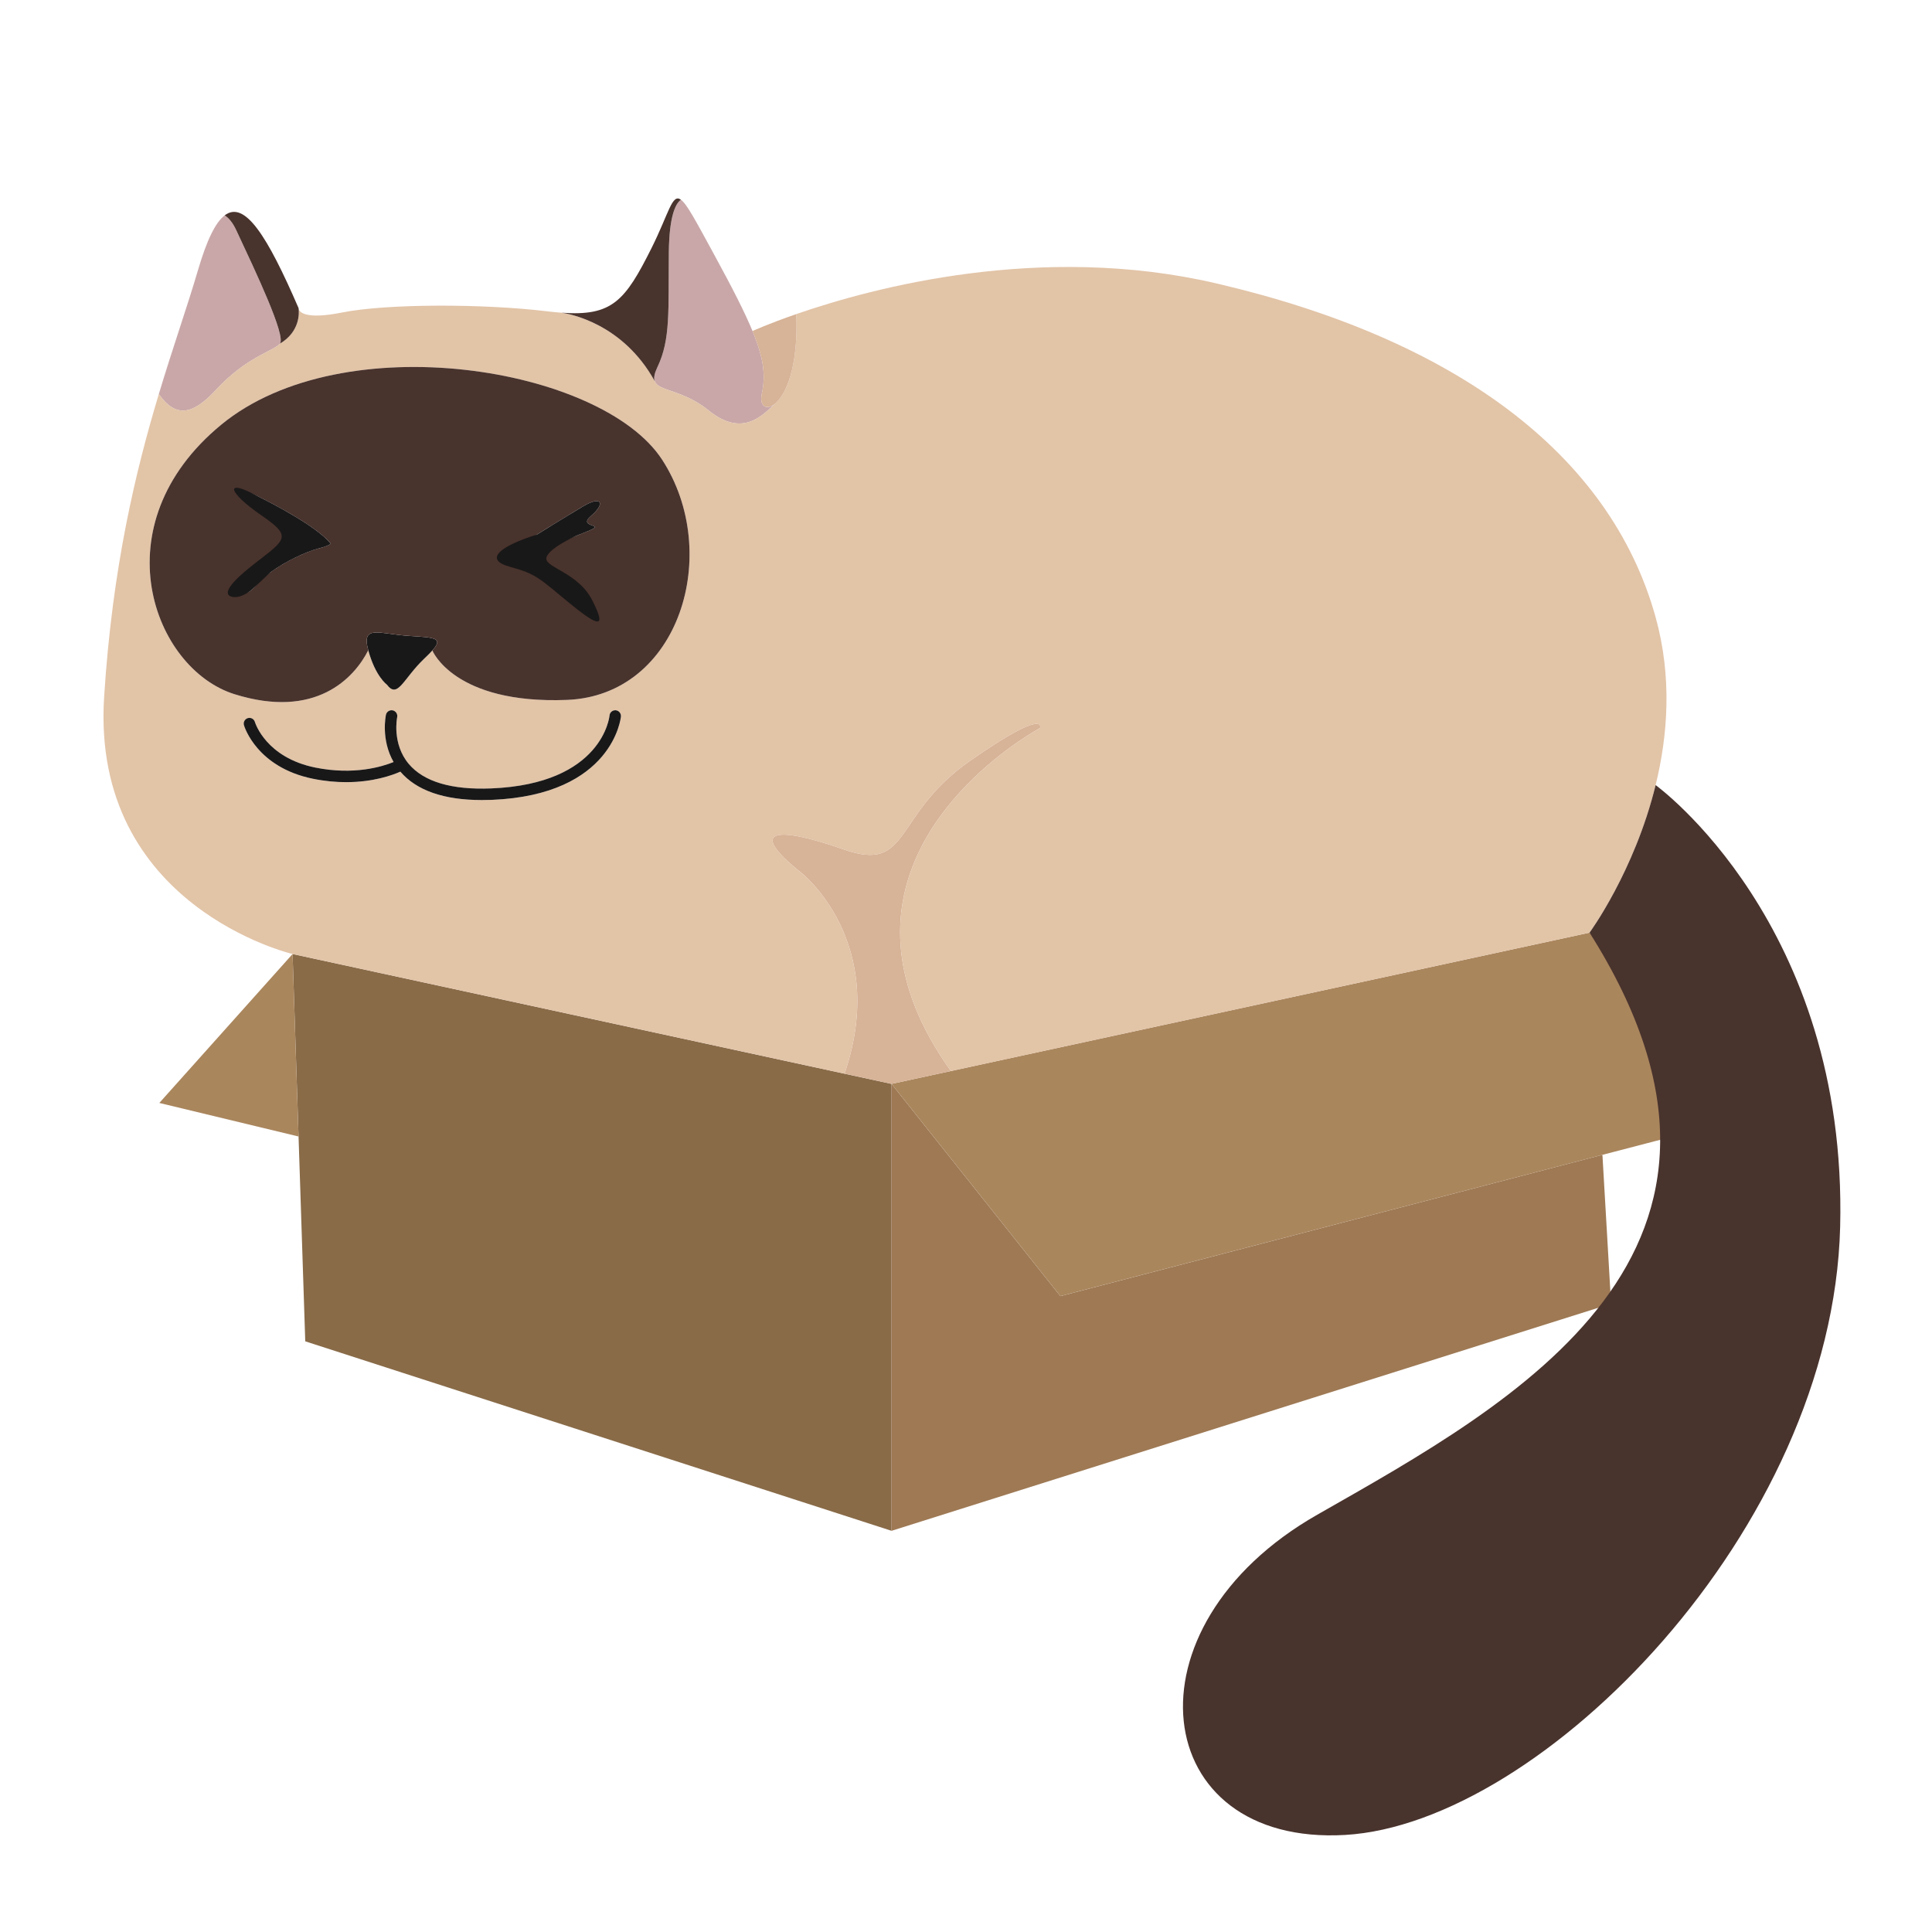 
<svg xmlns="http://www.w3.org/2000/svg" xmlns:xlink="http://www.w3.org/1999/xlink" width="500" zoomAndPan="magnify" viewBox="0 0 375 375" height="500" preserveAspectRatio="xMidYMid meet" version="1.0"><defs><clipPath id="1fd6afb5d7"><path d="M 229.496 152.383 L 357.215 152.383 L 357.215 356.242 L 229.496 356.242 Z M 229.496 152.383 " clip-rule="nonzero"/></clipPath></defs><path fill="#896b48" d="M 173.047 210.383 L 173.047 297.129 L 59.25 260.352 L 57.949 220.594 L 56.789 185.172 L 173.047 210.383 " fill-opacity="1" fill-rule="nonzero"/><path fill="#aa865d" d="M 57.949 220.594 L 30.926 214.082 L 56.789 185.172 Z M 57.949 220.594 " fill-opacity="1" fill-rule="nonzero"/><path fill="#9e7954" d="M 312.711 253.055 L 173.047 297.129 L 173.047 210.383 L 205.812 251.578 L 311.031 224.152 L 312.711 253.055 " fill-opacity="1" fill-rule="nonzero"/><path fill="#aa865d" d="M 338.332 217.043 L 311.035 224.152 L 205.812 251.574 L 173.047 210.379 L 308.527 181.023 L 338.332 217.043 " fill-opacity="1" fill-rule="nonzero"/><path fill="#d7b397" d="M 201.867 141.316 C 201.867 141.316 200.176 142.219 197.633 143.965 C 186.785 151.426 160.473 174.277 184.566 207.887 L 173.047 210.383 L 163.922 208.398 C 172.656 182.809 155.566 169.438 155.566 169.438 C 144.785 160.859 150.637 160.246 163.754 164.871 C 176.871 169.496 173.176 158.211 188.293 147.668 C 203.406 137.121 201.867 141.316 201.867 141.316 " fill-opacity="1" fill-rule="nonzero"/><path fill="#c9a7a8" d="M 54.328 66.699 C 53.094 68.18 47.922 69.172 41.887 75.707 C 37.371 80.598 34.098 81.137 30.824 76.496 C 33.602 67.27 36.371 59.457 38.441 52.395 C 40.141 46.602 41.824 43.16 43.605 41.809 C 44.398 42.297 45.16 43.191 45.832 44.629 C 49.645 52.766 55.555 65.219 54.328 66.699 " fill-opacity="1" fill-rule="nonzero"/><path fill="#c9a7a8" d="M 150.43 78.363 C 148.199 80.398 144.23 85.082 137.578 79.695 C 137.445 79.59 137.312 79.48 137.18 79.383 C 137.055 79.281 136.93 79.191 136.805 79.094 C 136.535 78.895 136.27 78.711 136.004 78.539 C 135.844 78.445 135.688 78.34 135.523 78.242 C 135.355 78.141 135.191 78.047 135.031 77.949 C 134.867 77.852 134.695 77.762 134.535 77.676 C 134.371 77.586 134.215 77.504 134.055 77.422 C 133.531 77.164 133.027 76.934 132.539 76.734 C 132.281 76.633 132.035 76.535 131.793 76.438 C 131.645 76.387 131.504 76.336 131.363 76.281 C 131.148 76.203 130.941 76.129 130.742 76.062 C 130.426 75.949 130.121 75.848 129.844 75.75 C 129.629 75.676 129.422 75.602 129.23 75.527 C 129.043 75.465 128.875 75.395 128.711 75.328 C 128.547 75.254 128.395 75.188 128.254 75.113 C 128.137 75.055 128.016 74.988 127.914 74.922 C 127.832 74.871 127.758 74.816 127.691 74.766 C 127.641 74.727 127.59 74.688 127.535 74.641 C 127.484 74.598 127.441 74.543 127.395 74.5 C 127.359 74.457 127.32 74.402 127.285 74.359 C 127.227 74.25 127.168 74.137 127.094 74.027 C 127.094 74.02 127.094 74.012 127.086 74.004 C 127.094 73.996 127.086 73.996 127.086 73.992 C 127.078 73.973 127.07 73.965 127.07 73.953 C 127.051 73.887 127.027 73.82 127.02 73.754 C 127.012 73.73 127.004 73.715 127.012 73.695 C 126.988 73.605 126.984 73.508 126.984 73.402 C 126.984 73.25 126.996 73.086 127.027 72.91 C 127.062 72.688 127.129 72.449 127.219 72.184 C 127.285 72 127.359 71.809 127.453 71.594 C 127.5 71.488 127.551 71.375 127.602 71.266 C 130.188 65.844 129.703 60.41 129.82 48.941 C 129.902 41.668 131.219 39.434 132.168 38.766 C 133.359 39.641 135.09 42.949 138.629 49.438 C 142.145 55.883 144.539 60.566 146.062 64.25 C 148.293 69.66 148.633 72.926 147.867 76.445 C 147.348 78.824 148.766 79.738 150.43 78.363 " fill-opacity="1" fill-rule="nonzero"/><path fill="#e2c4a7" d="M 127.285 74.359 C 127.242 74.309 127.203 74.25 127.18 74.195 C 127.168 74.184 127.168 74.176 127.168 74.168 C 127.137 74.125 127.113 74.074 127.094 74.027 C 127.168 74.137 127.227 74.25 127.285 74.359 " fill-opacity="1" fill-rule="nonzero"/><path fill="#e2c4a7" d="M 110.047 135.852 C 88.129 136.711 83.918 126.254 83.918 126.254 C 83.523 126.691 83.016 127.211 82.371 127.816 C 78.219 131.758 77.23 135.734 75.078 132.871 C 75.078 132.871 72.863 131.293 71.48 126.211 C 68.754 131.613 61.273 139.672 45.512 134.742 C 29.75 129.805 19.281 101.93 42.926 82.449 C 66.574 62.965 116.82 71.223 128.52 89.234 C 140.223 107.238 131.969 134.988 110.047 135.852 Z M 95.445 155.254 C 94.793 155.277 94.156 155.293 93.539 155.293 C 86.164 155.293 80.844 153.441 77.711 149.777 C 76.121 150.484 72.426 151.82 67.195 151.82 C 65.25 151.82 63.094 151.637 60.758 151.164 C 49.879 148.957 47.449 141.105 47.352 140.766 C 47.176 140.18 47.516 139.566 48.102 139.391 C 48.691 139.219 49.305 139.555 49.473 140.137 C 49.562 140.418 51.684 147.055 61.195 148.988 C 68.703 150.504 74.184 148.816 76.395 147.914 C 73.91 143.57 74.871 138.961 74.914 138.738 C 75.051 138.141 75.633 137.762 76.238 137.887 C 76.836 138.02 77.215 138.613 77.09 139.211 C 77.074 139.266 76.039 144.355 79.336 148.277 C 82.262 151.746 87.664 153.348 95.355 153.035 C 117.027 152.164 118.301 139.02 118.309 138.887 C 118.359 138.281 118.891 137.82 119.504 137.863 C 120.109 137.918 120.57 138.449 120.523 139.062 C 120.508 139.211 119.062 154.301 95.445 155.254 Z M 321.336 119.734 C 312.469 87.914 282.168 65.715 235.984 54.984 C 202.074 47.105 169.488 55.793 154.559 60.965 C 154.973 71.383 152.508 76.652 150.43 78.363 C 148.199 80.398 144.23 85.082 137.578 79.695 C 137.445 79.59 137.312 79.48 137.18 79.383 C 137.055 79.281 136.93 79.191 136.805 79.094 C 136.539 78.895 136.27 78.711 136.004 78.539 C 135.844 78.445 135.688 78.34 135.523 78.246 C 135.355 78.141 135.191 78.043 135.031 77.949 C 134.867 77.852 134.695 77.762 134.535 77.676 C 134.371 77.586 134.215 77.504 134.055 77.422 C 133.531 77.164 133.027 76.934 132.539 76.734 C 132.281 76.629 132.035 76.535 131.793 76.438 C 131.645 76.387 131.504 76.336 131.363 76.285 C 131.152 76.203 130.945 76.129 130.742 76.062 C 130.426 75.949 130.121 75.848 129.844 75.75 C 129.629 75.676 129.422 75.602 129.23 75.527 C 129.043 75.461 128.875 75.395 128.711 75.328 C 128.547 75.254 128.395 75.188 128.254 75.113 C 128.137 75.055 128.016 74.988 127.914 74.922 C 127.832 74.867 127.758 74.816 127.691 74.766 C 127.641 74.727 127.59 74.684 127.535 74.641 C 127.484 74.594 127.441 74.543 127.395 74.5 C 127.359 74.457 127.324 74.406 127.285 74.359 C 127.242 74.309 127.203 74.25 127.184 74.195 C 127.168 74.184 127.168 74.176 127.168 74.168 C 127.137 74.121 127.117 74.07 127.094 74.027 C 127.094 74.02 127.094 74.012 127.086 74.004 C 127.094 73.996 127.086 73.996 127.086 73.988 C 120.855 62.68 110.348 60.883 109.012 60.699 L 108.98 60.699 C 108.945 60.691 108.914 60.691 108.898 60.691 C 108.016 60.625 107.066 60.535 106.055 60.41 C 93.738 58.93 75.02 58.93 66.395 60.66 C 59.02 62.133 58.082 60.453 57.965 59.945 C 58.062 60.719 58.254 64.387 54.328 66.699 C 53.094 68.18 47.922 69.172 41.887 75.703 C 37.371 80.598 34.098 81.137 30.824 76.496 C 26.328 91.445 21.809 110.109 20.211 135.277 C 17.625 175.977 56.789 185.172 56.789 185.172 L 163.914 208.402 L 163.922 208.402 C 172.656 182.812 155.566 169.441 155.566 169.441 C 144.785 160.863 150.637 160.25 163.754 164.875 C 176.871 169.5 173.176 158.215 188.293 147.672 C 203.406 137.125 201.867 141.32 201.867 141.32 C 201.867 141.32 200.176 142.223 197.633 143.969 C 186.785 151.43 160.473 174.281 184.57 207.891 L 308.527 181.027 C 308.527 181.027 317.238 169.184 321.355 152.391 C 323.734 142.703 324.578 131.375 321.336 119.734 " fill-opacity="1" fill-rule="nonzero"/><path fill="#49332d" d="M 132.168 38.766 C 131.219 39.434 129.902 41.668 129.82 48.941 C 129.703 60.41 130.188 65.844 127.602 71.266 C 127.551 71.375 127.5 71.488 127.457 71.594 C 127.359 71.809 127.285 71.996 127.219 72.184 C 127.129 72.449 127.062 72.688 127.027 72.91 C 126.996 73.086 126.984 73.25 126.984 73.406 C 126.984 73.508 126.988 73.605 127.012 73.695 C 127.004 73.715 127.012 73.73 127.02 73.754 C 127.027 73.82 127.051 73.883 127.07 73.953 C 127.07 73.965 127.078 73.973 127.086 73.988 C 120.855 62.684 110.348 60.883 109.012 60.699 C 118.809 61.402 121.32 58.457 126.496 48.082 C 129.852 41.355 130.441 37.492 132.168 38.766 " fill-opacity="1" fill-rule="nonzero"/><path fill="#49332d" d="M 54.328 66.703 C 55.555 65.223 49.645 52.766 45.832 44.625 C 45.16 43.191 44.398 42.297 43.605 41.805 C 47.508 38.824 51.898 45.816 57.949 59.797 C 57.949 59.797 57.957 59.848 57.965 59.945 C 58.062 60.723 58.254 64.383 54.328 66.703 " fill-opacity="1" fill-rule="nonzero"/><path fill="#d7b397" d="M 150.43 78.363 C 148.766 79.738 147.348 78.82 147.863 76.449 C 148.633 72.926 148.293 69.66 146.062 64.254 C 146.062 64.254 149.152 62.836 154.559 60.965 C 154.973 71.387 152.504 76.652 150.43 78.363 " fill-opacity="1" fill-rule="nonzero"/><g clip-path="url(#1fd6afb5d7)"><path fill="#49332d" d="M 357.172 238.133 C 355.695 296.961 299.164 353.941 261.109 356.16 C 223.055 358.379 217.383 315.832 255.691 294 C 293.992 272.172 347.816 243.059 308.527 181.027 C 308.527 181.027 317.242 169.18 321.355 152.387 C 321.355 152.387 358.652 179.301 357.172 238.133 " fill-opacity="1" fill-rule="nonzero"/></g><path fill="#191818" d="M 83.918 126.254 C 83.523 126.691 83.016 127.211 82.371 127.816 C 78.219 131.762 77.23 135.734 75.078 132.871 C 75.078 132.871 72.863 131.293 71.48 126.211 C 70.09 121.125 73.602 123.066 79.512 123.434 C 84.516 123.746 86.074 123.844 83.918 126.254 " fill-opacity="1" fill-rule="nonzero"/><path fill="#191818" d="M 120.523 139.062 C 120.508 139.211 119.062 154.297 95.445 155.254 C 94.793 155.273 94.156 155.289 93.539 155.289 C 86.164 155.289 80.844 153.438 77.711 149.777 C 76.121 150.48 72.426 151.816 67.191 151.816 C 65.25 151.816 63.094 151.633 60.758 151.16 C 49.879 148.953 47.449 141.102 47.352 140.762 C 47.176 140.176 47.516 139.566 48.098 139.387 C 48.691 139.215 49.305 139.551 49.473 140.133 C 49.562 140.414 51.684 147.051 61.195 148.984 C 68.699 150.5 74.184 148.812 76.395 147.91 C 73.91 143.566 74.871 138.957 74.914 138.734 C 75.047 138.137 75.633 137.758 76.238 137.883 C 76.836 138.02 77.215 138.609 77.09 139.211 C 77.074 139.262 76.039 144.352 79.336 148.273 C 82.262 151.742 87.664 153.344 95.355 153.031 C 117.027 152.156 118.301 139.016 118.309 138.883 C 118.359 138.277 118.891 137.816 119.504 137.863 C 120.109 137.914 120.566 138.445 120.523 139.062 " fill-opacity="1" fill-rule="nonzero"/><path fill="#49332d" d="M 114.148 103.086 C 110.355 104.625 100.445 108.266 102.848 108.945 C 105.25 109.621 109.07 111.41 112.707 115.789 C 116.336 120.164 111.969 116.277 111.969 116.277 C 106.543 109.746 95.711 109.988 97.926 108.02 C 100.145 106.043 113.195 98.273 113.195 98.273 C 116.777 96.113 117.57 97.719 114.738 100.125 C 111.902 102.531 117.938 101.547 114.148 103.086 Z M 61.68 106.504 C 58.547 107.34 52.355 110.398 49.68 113.629 C 47 116.863 45.793 114.098 52.266 109.004 C 58.727 103.914 55.961 102.715 50.508 99.297 C 45.055 95.871 46.473 94.516 49.68 96.145 C 49.68 96.145 60.855 101.516 64.09 105.391 C 64.09 105.391 64.828 105.676 61.68 106.504 Z M 128.52 89.23 C 116.824 71.223 66.574 62.961 42.926 82.445 C 19.281 101.93 29.75 129.805 45.512 134.742 C 61.273 139.672 68.754 131.613 71.48 126.211 C 70.09 121.125 73.602 123.066 79.512 123.434 C 84.516 123.746 86.074 123.844 83.918 126.254 C 83.918 126.254 88.129 136.711 110.047 135.852 C 131.973 134.984 140.227 107.238 128.52 89.23 " fill-opacity="1" fill-rule="nonzero"/><path fill="#191818" d="M 106.047 108.41 C 106.09 106.598 111.812 104.012 111.812 104.012 C 112.703 103.66 113.512 103.344 114.148 103.086 C 117.938 101.547 111.902 102.531 114.738 100.125 C 117.566 97.719 116.777 96.117 113.195 98.273 C 113.195 98.273 108.477 101.086 104.234 103.754 C 97.062 106.004 93.793 108.594 98.965 110.012 C 104.137 111.43 104.566 112.168 110.508 117.043 C 116.453 121.914 117.684 121.914 114.977 116.551 C 112.266 111.184 106 110.219 106.047 108.41 " fill-opacity="1" fill-rule="nonzero"/><path fill="#191818" d="M 64.09 105.395 C 61.309 102.062 52.68 97.633 50.301 96.449 C 43.172 92.551 44.406 95.676 50.594 99.93 C 56.781 104.184 55.582 104.602 49.395 109.41 C 43.203 114.219 43.574 115.703 45.328 115.887 C 46.605 116.02 47.918 115.191 48.543 114.73 C 48.645 114.656 48.758 114.57 48.875 114.469 C 48.898 114.449 48.914 114.434 48.914 114.434 C 48.977 114.379 49.043 114.316 49.113 114.25 L 52.516 111.074 C 55.504 108.902 59.398 107.113 61.68 106.504 C 64.828 105.676 64.09 105.395 64.09 105.395 " fill-opacity="1" fill-rule="nonzero"/></svg>